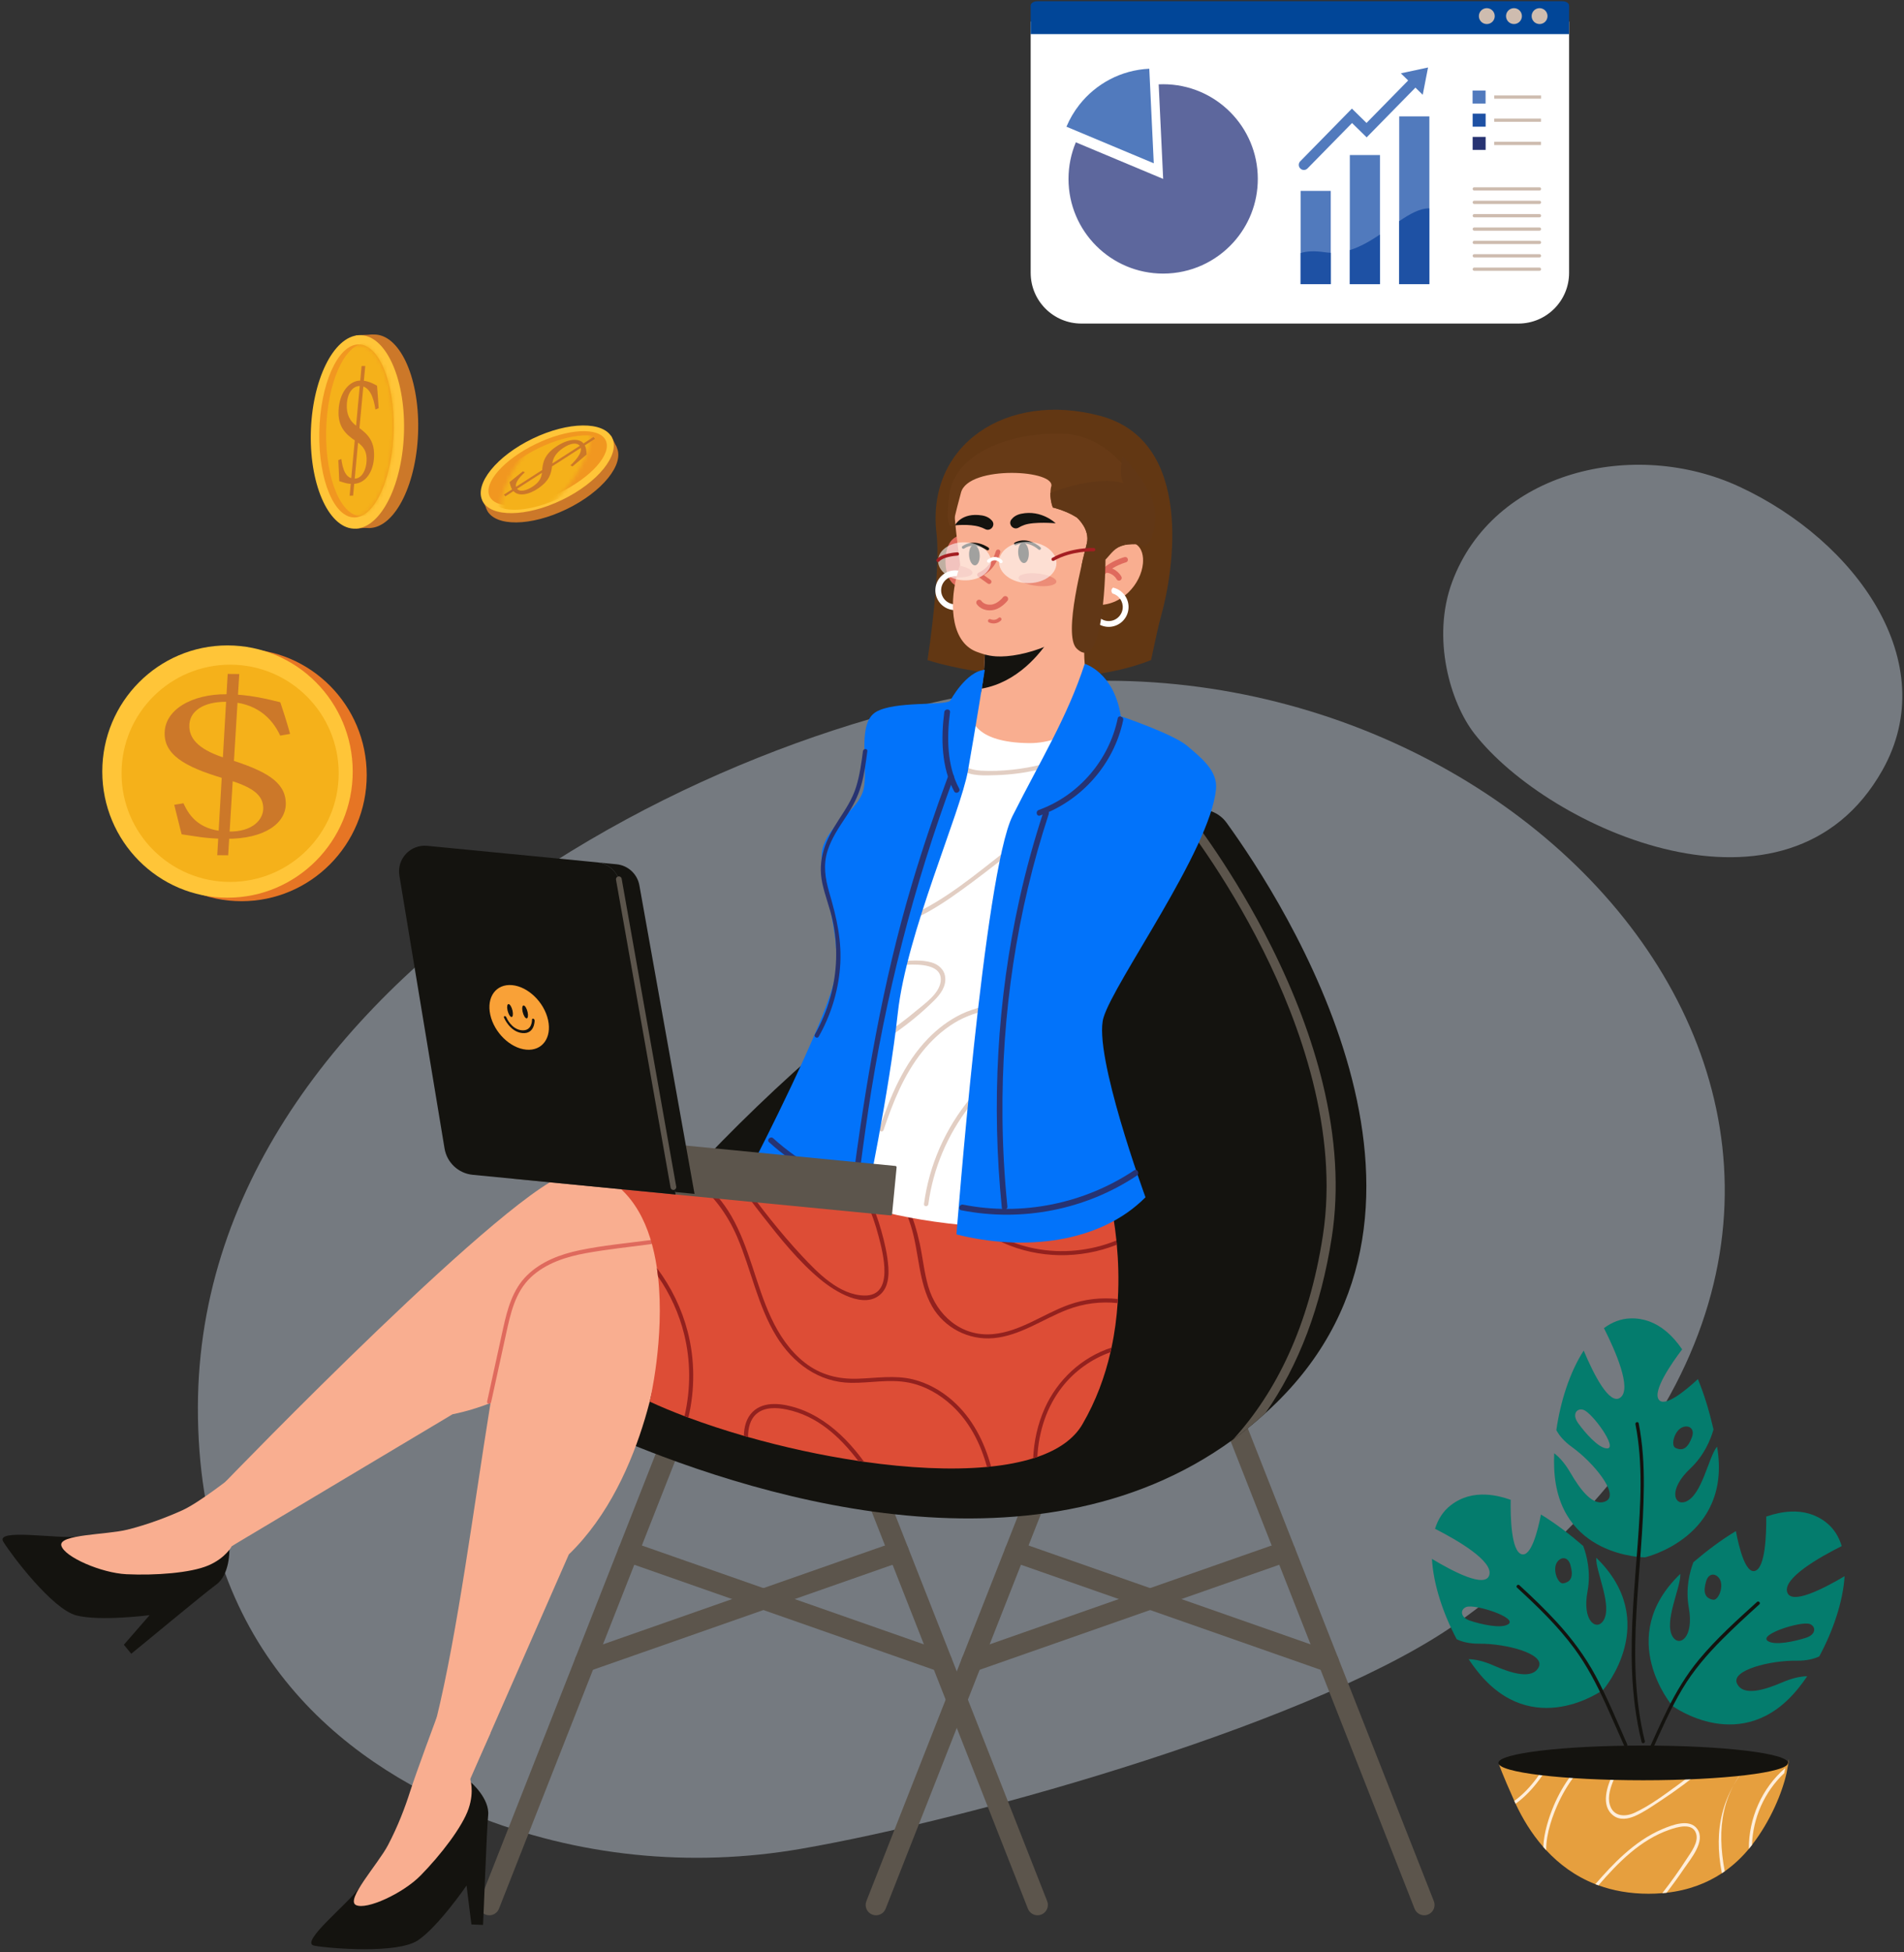 <svg width="484" height="496" viewBox="0 0 484 496" fill="none" xmlns="http://www.w3.org/2000/svg">
<rect x="0" y="0" width="484" height="496" fill="#333333" stroke="none"/>
<g opacity="0.4">
<path d="M203.628 469.781C175.602 474.639 146.725 471.767 120.347 461.119C86.281 447.372 50.229 418.454 50.305 357.634C50.449 242.396 201.973 172.863 281.529 172.975C407.964 173.153 511.314 309.734 371.527 411.633C336.774 436.966 248.103 462.076 203.628 469.781Z" fill="#D8E4F2"/>
</g>
<g opacity="0.4">
<path d="M442.202 123.69C415.373 111.223 379.557 119.708 369.123 147.922C363.85 162.18 368.688 178.544 374.758 186.372C393.647 210.724 454.601 238.131 478.507 195.716C493.972 168.281 471.777 137.434 442.202 123.69Z" fill="#D8E4F2"/>
</g>
<path d="M454.526 447.959C454.526 447.959 455.09 445.656 454.526 448.458C454.444 448.876 454.241 450.133 454.134 450.595C453.024 455.517 450.113 462.643 445.355 468.811C445.353 468.814 445.353 468.816 445.353 468.816C445.091 469.15 444.831 469.476 444.555 469.805C442.829 471.885 440.807 473.822 438.438 475.493C438.202 475.659 437.96 475.824 437.714 475.986C433.926 478.493 429.292 480.315 423.628 480.95H423.626C423.269 480.99 422.91 481.027 422.547 481.054H422.545C421.427 481.152 420.27 481.2 419.075 481.2C414.255 481.2 410.028 480.41 406.325 479.061C406.06 478.968 405.797 478.867 405.538 478.766C400.407 476.749 396.305 473.654 393.042 470.131C392.793 469.863 392.549 469.592 392.313 469.32C389.238 465.813 386.951 461.945 385.267 458.329C385.155 458.091 385.048 457.852 384.941 457.616C381.766 450.544 381.074 448.392 381.074 448.392L454.526 447.959Z" fill="#E69F3E"/>
<path d="M395.87 444.627C393.203 449.897 389.877 455.038 385.263 458.327C385.152 458.089 385.045 457.85 384.938 457.614C389.283 454.475 392.448 449.614 394.989 444.627H395.87Z" fill="#FFEEDA"/>
<path d="M406.773 444.628C402.313 448.127 398.705 452.662 396.288 457.807C394.786 461.003 392.981 465.849 393.046 470.129C392.796 469.861 392.552 469.59 392.316 469.318C392.449 465.662 393.729 461.787 394.935 458.905C397.254 453.361 400.907 448.451 405.514 444.627L406.773 444.628Z" fill="#FFEEDA"/>
<path d="M438.428 475.493C438.192 475.659 437.95 475.824 437.704 475.986C435.498 464.787 437.758 455.457 445.569 447.068C437.635 455.242 436.357 464.386 438.428 475.493Z" fill="#FFEEDA"/>
<path d="M428.094 474.797C426.674 476.898 425.186 478.949 423.633 480.952H423.631C423.274 480.992 422.915 481.029 422.552 481.056C424.756 478.243 426.833 475.335 428.773 472.332C429.888 470.605 431.871 468.086 431.14 465.865C430.217 463.066 426.364 464.242 424.397 464.927C417.01 467.49 411.379 473.22 406.329 479.063C406.065 478.969 405.802 478.869 405.543 478.768C407.822 476.132 410.181 473.56 412.782 471.233C415.708 468.61 418.953 466.303 422.587 464.773C425.023 463.75 429.474 461.985 431.451 464.754C433.657 467.843 429.721 472.394 428.094 474.797Z" fill="#FFEEDA"/>
<path d="M453.836 449.232C453.753 449.651 453.661 450.088 453.554 450.55C448.529 455.28 445.573 461.963 445.359 468.81C445.357 468.812 445.357 468.814 445.357 468.814C445.095 469.148 444.835 469.474 444.559 469.804C444.511 462.029 447.88 454.345 453.836 449.232Z" fill="#FFEEDA"/>
<path d="M438.576 444.628C437.067 446.04 435.522 447.413 433.942 448.747C430.116 451.973 426.096 454.968 421.911 457.711C419.883 459.038 417.807 460.499 415.575 461.467C413.842 462.217 411.771 462.572 410.154 461.363C406.733 458.812 408.575 453.655 410.096 450.564C411.177 448.364 412.609 446.365 414.31 444.627H415.442C413.253 446.712 411.486 449.229 410.294 452.036C409.454 454.013 408.601 456.414 409.213 458.564C410.088 461.639 413.099 461.756 415.585 460.592C419.372 458.824 422.929 456.162 426.301 453.719C430.178 450.91 433.884 447.869 437.402 444.627L438.576 444.628Z" fill="#FFEEDA"/>
<path d="M417.71 452.363C438.042 452.363 454.525 450.389 454.525 447.955C454.525 445.52 438.042 443.547 417.71 443.547C397.377 443.547 380.895 445.52 380.895 447.955C380.895 450.389 397.377 452.363 417.71 452.363Z" fill="#14130F"/>
<path d="M436.481 367.585C434.274 370.233 432.682 380.015 428.462 381.59C425.558 382.675 424.021 378.48 429.646 373.182C433.271 369.769 434.886 365.689 435.573 363.217C434.581 358.897 433.284 354.464 431.608 350.428C428.361 353.43 423.155 357.687 421.669 355.652C420.051 353.437 424.894 346.45 427.604 342.868C426.346 341.037 424.947 339.443 423.394 338.176C420.856 336.103 417.909 334.914 414.49 335.005C412.024 335.07 409.763 335.966 407.726 337.476C410.624 343.208 414.893 352.894 411.9 355.124C409.123 357.192 405.098 349.17 402.579 343.185C399.035 348.66 396.653 356.161 395.622 363.396C396.314 364.694 397.516 366.199 399.587 367.688C405.075 371.632 411.593 379.605 408.334 381.376C405.076 383.15 401.673 378.465 399.244 374.291C397.997 372.146 396.598 370.416 395.08 369.272C395.028 370.538 395.026 371.774 395.071 372.968C395.934 395.728 418.156 395.721 418.156 395.721C418.156 395.721 440.409 390.594 436.481 367.585ZM408.51 368.041C406.306 368.019 402.805 363.908 401.167 361.625C399.524 359.331 400.84 357.773 402.417 358.214C402.439 358.221 402.461 358.227 402.485 358.234C404.694 358.897 411.363 368.067 408.51 368.041ZM427.897 362.587C427.92 362.58 427.942 362.573 427.964 362.566C429.54 362.126 430.837 363.18 430.094 365.192C429.122 367.828 427.831 368.873 425.863 367.885C424.624 367.264 425.685 363.251 427.897 362.587Z" fill="#047C6D"/>
<path d="M415.735 361.895C417.683 371.85 417.055 382.124 416.313 392.173C415.516 402.976 414.438 413.798 414.867 424.644C415.107 430.707 415.84 436.745 417.294 442.642C417.426 443.177 418.253 442.951 418.12 442.414C412.837 421 417.73 399.211 417.865 377.571C417.898 372.241 417.586 366.904 416.56 361.667C416.454 361.125 415.629 361.354 415.735 361.895Z" fill="#14130F"/>
<path d="M405.769 395.821C405.548 399.261 410.03 408.1 407.55 411.86C405.845 414.448 402.128 411.967 403.548 404.372C404.463 399.477 403.36 395.231 402.457 392.828C399.109 389.925 395.448 387.109 391.713 384.839C390.861 389.179 389.167 395.686 386.766 394.92C384.153 394.085 383.944 385.587 384.021 381.095C381.925 380.359 379.857 379.894 377.854 379.788C374.582 379.61 371.502 380.388 368.793 382.478C366.84 383.984 365.542 386.041 364.787 388.462C370.508 391.383 379.67 396.689 378.568 400.253C377.545 403.562 369.564 399.458 364 396.109C364.365 402.619 366.866 410.083 370.3 416.535C371.624 417.174 373.483 417.681 376.033 417.662C382.792 417.61 392.757 420.205 391.168 423.557C389.583 426.911 384.073 425.136 379.649 423.196C377.378 422.2 375.229 421.627 373.328 421.599C374.032 422.654 374.76 423.653 375.5 424.59C389.618 442.462 407.562 429.351 407.562 429.351C407.562 429.351 422.509 412.087 405.769 395.821ZM383.447 412.685C381.656 413.966 376.402 412.71 373.735 411.833C371.054 410.951 371.198 408.916 372.732 408.342C372.753 408.334 372.774 408.326 372.798 408.318C374.974 407.55 385.768 411.023 383.447 412.685ZM395.889 396.847C395.902 396.829 395.917 396.811 395.931 396.792C396.944 395.508 398.612 395.592 399.199 397.657C399.97 400.358 399.542 401.964 397.37 402.326C396.003 402.555 394.494 398.688 395.889 396.847Z" fill="#047C6D"/>
<path d="M385.635 403.421C390.835 408.208 395.989 413.172 400.198 418.878C403.443 423.279 405.945 428.117 408.208 433.081C409.806 436.586 411.328 440.126 412.89 443.646C413.113 444.149 413.853 443.715 413.629 443.214C411.056 437.413 408.658 431.498 405.643 425.906C402.963 420.935 399.62 416.419 395.808 412.258C392.78 408.953 389.536 405.85 386.239 402.816C385.834 402.444 385.228 403.048 385.635 403.421Z" fill="#14130F"/>
<path d="M425.108 433.447C425.108 433.447 442.959 446.683 457.203 428.91C457.95 427.979 458.685 426.984 459.397 425.936C457.495 425.951 455.341 426.509 453.063 427.489C448.625 429.397 443.104 431.135 441.541 427.77C439.977 424.407 449.961 421.881 456.718 421.98C459.268 422.017 461.13 421.523 462.459 420.893C465.938 414.465 468.491 407.02 468.901 400.511C463.315 403.821 455.303 407.87 454.305 404.553C453.227 400.982 462.425 395.741 468.166 392.859C467.429 390.432 466.146 388.368 464.202 386.847C461.509 384.739 458.432 383.939 455.159 384.095C453.156 384.187 451.085 384.636 448.983 385.359C449.028 389.849 448.761 398.346 446.141 399.163C443.736 399.913 442.086 393.393 441.266 389.049C437.516 391.293 433.834 394.083 430.466 396.961C429.546 399.359 428.414 403.596 429.295 408.498C430.662 416.103 426.928 418.558 425.241 415.957C422.788 412.181 427.332 403.373 427.135 399.931C410.285 416.081 425.108 433.447 425.108 433.447ZM460.021 412.658C460.045 412.667 460.066 412.675 460.088 412.682C461.617 413.268 461.747 415.302 459.061 416.167C456.386 417.026 451.124 418.245 449.342 416.951C447.033 415.273 457.849 411.875 460.021 412.658ZM435.491 406.495C433.323 406.118 432.906 404.51 433.695 401.814C434.297 399.753 435.967 399.68 436.969 400.972C436.983 400.991 436.998 401.009 437.012 401.027C438.393 402.877 436.857 406.733 435.491 406.495Z" fill="#047C6D"/>
<path d="M446.626 407.062C441.51 411.7 436.312 416.367 431.893 421.694C428.641 425.615 426.05 429.952 423.797 434.51C422.106 437.935 420.545 441.421 418.972 444.9C418.746 445.399 419.484 445.834 419.712 445.333C422.187 439.861 424.579 434.293 427.666 429.13C430.438 424.5 433.93 420.428 437.729 416.614C440.799 413.532 444.009 410.59 447.231 407.669C447.641 407.297 447.034 406.693 446.626 407.062Z" fill="#14130F"/>
<path d="M385.987 82.216H274.881C267.767 82.216 262 76.449 262 69.334V5.49H398.866V69.334C398.867 76.449 393.1 82.216 385.987 82.216Z" fill="white"/>
<path d="M319.736 45.462C319.736 51.664 317.391 57.313 313.54 61.578C309.136 66.455 302.765 69.519 295.677 69.519C282.388 69.519 271.617 58.751 271.617 45.462C271.617 42.167 272.282 39.025 273.481 36.163L295.677 45.462L294.539 21.433C294.912 21.411 295.295 21.404 295.677 21.404C308.964 21.404 319.736 32.175 319.736 45.462Z" fill="#5D679D"/>
<path d="M292.149 17.465C284.959 17.797 278.6 21.285 274.414 26.575C273.067 28.277 271.946 30.164 271.094 32.196L293.289 41.493L292.149 17.465Z" fill="#517ABD"/>
<path d="M377.651 28.887H374.348V32.191H377.651V28.887Z" fill="#1E51A4"/>
<path d="M391.697 30.956H379.859C379.839 30.956 379.824 30.94 379.824 30.92V30.166C379.824 30.146 379.839 30.129 379.859 30.129H391.697C391.716 30.129 391.733 30.145 391.733 30.166V30.92C391.733 30.941 391.716 30.956 391.697 30.956Z" fill="#CEBCAF"/>
<path d="M377.636 23.006H374.332V26.311H377.636V23.006Z" fill="#517ABD"/>
<path d="M391.709 25.075H379.871C379.851 25.075 379.836 25.059 379.836 25.038V24.284C379.836 24.265 379.851 24.248 379.871 24.248H391.709C391.727 24.248 391.745 24.265 391.745 24.284V25.038C391.745 25.059 391.728 25.075 391.709 25.075Z" fill="#CEBCAF"/>
<path d="M377.651 34.785H374.348V38.089H377.651V34.785Z" fill="#273372"/>
<path d="M391.689 36.856H379.852C379.831 36.856 379.816 36.84 379.816 36.819V36.064C379.816 36.044 379.831 36.027 379.852 36.027H391.689C391.708 36.027 391.725 36.044 391.725 36.064V36.819C391.725 36.84 391.709 36.856 391.689 36.856Z" fill="#CEBCAF"/>
<path d="M391.34 48.413H374.762C374.533 48.413 374.348 48.228 374.348 47.999C374.348 47.771 374.533 47.586 374.762 47.586H391.34C391.569 47.586 391.755 47.771 391.755 47.999C391.754 48.228 391.568 48.413 391.34 48.413Z" fill="#CEBCAF"/>
<path d="M391.34 51.83H374.762C374.533 51.83 374.348 51.646 374.348 51.416C374.348 51.189 374.533 51.002 374.762 51.002H391.34C391.569 51.002 391.755 51.189 391.755 51.416C391.754 51.646 391.568 51.83 391.34 51.83Z" fill="#CEBCAF"/>
<path d="M391.34 55.225H374.762C374.533 55.225 374.348 55.039 374.348 54.811C374.348 54.581 374.533 54.397 374.762 54.397H391.34C391.569 54.397 391.755 54.581 391.755 54.811C391.754 55.039 391.568 55.225 391.34 55.225Z" fill="#CEBCAF"/>
<path d="M391.34 58.618H374.762C374.533 58.618 374.348 58.433 374.348 58.204C374.348 57.976 374.533 57.791 374.762 57.791H391.34C391.569 57.791 391.755 57.976 391.755 58.204C391.754 58.433 391.568 58.618 391.34 58.618Z" fill="#CEBCAF"/>
<path d="M391.34 62.014H374.762C374.533 62.014 374.348 61.83 374.348 61.6C374.348 61.372 374.533 61.185 374.762 61.185H391.34C391.569 61.185 391.755 61.372 391.755 61.6C391.754 61.83 391.568 62.014 391.34 62.014Z" fill="#CEBCAF"/>
<path d="M391.34 65.414H374.762C374.533 65.414 374.348 65.228 374.348 65C374.348 64.771 374.533 64.586 374.762 64.586H391.34C391.569 64.586 391.755 64.771 391.755 65C391.754 65.228 391.568 65.414 391.34 65.414Z" fill="#CEBCAF"/>
<path d="M391.34 68.815H374.762C374.533 68.815 374.348 68.631 374.348 68.402C374.348 68.173 374.533 67.988 374.762 67.988H391.34C391.569 67.988 391.755 68.173 391.755 68.402C391.754 68.632 391.568 68.815 391.34 68.815Z" fill="#CEBCAF"/>
<path d="M350.788 39.398H343.129V72.218H350.788V39.398Z" fill="#517ABD"/>
<path d="M343.129 63.547C345.842 62.709 348.386 61.205 350.788 59.59V72.203H343.129V63.547Z" fill="#1E51A4"/>
<path d="M338.278 48.506H330.617V72.207H338.278V48.506Z" fill="#517ABD"/>
<path d="M336.86 64.103C337.337 64.172 337.809 64.216 338.278 64.232V72.203H330.617V64.307C331.973 63.861 333.957 63.679 336.86 64.103Z" fill="#1E51A4"/>
<path d="M363.347 29.572H355.688V72.198H363.347V29.572Z" fill="#517ABD"/>
<path d="M363.324 52.938V72.201H355.664V56.209C358.387 54.359 360.924 52.926 363.324 52.938Z" fill="#1E51A4"/>
<path d="M363.011 17.148L356.099 18.631L357.955 20.451L347.371 31.241L343.657 27.598L330.523 40.987C330.022 41.498 330.029 42.319 330.541 42.819C331.052 43.32 331.872 43.313 332.373 42.801L343.692 31.262L347.406 34.905L359.803 22.266L361.659 24.086L363.011 17.148Z" fill="#517ABD"/>
<path d="M398.867 8.663H262V1.434C262 0.817 262.746 0.316 263.666 0.316H397.2C398.121 0.316 398.867 0.817 398.867 1.434V8.663Z" fill="#014698"/>
<path d="M377.949 6.114C379.064 6.114 379.967 5.21 379.967 4.095C379.967 2.98 379.064 2.076 377.949 2.076C376.834 2.076 375.93 2.98 375.93 4.095C375.93 5.21 376.834 6.114 377.949 6.114Z" fill="#CEBCAF"/>
<path d="M391.362 6.112C392.476 6.112 393.38 5.209 393.38 4.094C393.38 2.98 392.476 2.076 391.362 2.076C390.247 2.076 389.344 2.98 389.344 4.094C389.344 5.209 390.247 6.112 391.362 6.112Z" fill="#CEBCAF"/>
<path d="M384.854 6.112C385.968 6.112 386.872 5.209 386.872 4.094C386.872 2.98 385.968 2.076 384.854 2.076C383.739 2.076 382.836 2.98 382.836 4.094C382.836 5.209 383.739 6.112 384.854 6.112Z" fill="#CEBCAF"/>
<path d="M94.874 85.006C101.418 84.716 106.535 95.489 106.303 109.068C106.07 122.645 100.576 133.886 94.031 134.176C87.487 134.466 82.37 123.693 82.601 110.114C82.834 96.537 88.329 85.295 94.874 85.006Z" fill="#CC7829"/>
<path d="M95.289 133.886L90.438 134.335L90.44 85.203L94.87 85.008L104.437 113.071L95.289 133.886Z" fill="#CC7829"/>
<path d="M91.279 85.166C97.824 84.875 102.942 95.648 102.709 109.227C102.477 122.805 96.983 134.047 90.438 134.335C83.893 134.625 78.775 123.852 79.008 110.273C79.24 96.696 84.734 85.454 91.279 85.166Z" fill="#FFC538"/>
<path d="M90.997 87.518C96.22 87.286 100.286 96.94 100.078 109.08C99.87 121.218 95.468 131.247 90.245 131.478C85.023 131.709 80.957 122.054 81.164 109.914C81.372 97.776 85.774 87.748 90.997 87.518Z" fill="#F19720"/>
<mask id="mask0_2902_1433" style="mask-type:luminance" maskUnits="userSpaceOnUse" x="81" y="87" width="20" height="45">
<path d="M91.001 87.518C96.224 87.286 100.29 96.94 100.082 109.08C99.874 121.218 95.471 131.247 90.249 131.478C85.027 131.709 80.961 122.054 81.168 109.914C81.376 97.776 85.778 87.748 91.001 87.518Z" fill="white"/>
</mask>
<g mask="url(#mask0_2902_1433)">
<path d="M92.738 87.205C97.962 86.975 102.028 96.629 101.82 108.768C101.612 120.907 97.209 130.934 91.986 131.167C86.764 131.397 82.698 121.743 82.906 109.604C83.113 97.464 87.516 87.438 92.738 87.205Z" fill="#F5B11A"/>
</g>
<path d="M86.766 116.627C87.114 119.23 87.86 121.621 90.096 121.627C92.044 121.637 93.087 119.3 93.188 117.145C93.296 114.822 92.551 113.509 90.662 112.215C87.809 110.397 85.849 108.397 86.068 104.253C86.28 99.692 88.807 96.753 91.563 96.707C93.359 96.638 94.88 97.483 95.843 98.005C95.929 98.956 96.139 101.687 96.254 103.715L95.432 104.059C94.982 100.876 93.866 98.036 91.422 98.076C89.652 98.145 88.301 99.824 88.164 102.767C88.054 105.13 88.774 106.982 90.84 108.399C93.837 110.463 95.255 112.387 95.079 116.16C94.909 119.807 92.999 122.904 89.749 122.956C88.032 122.984 87.172 122.5 86.246 122.266C86.162 120.735 86.108 119.08 86 116.927L86.766 116.627ZM89.764 125.94L88.881 125.953L91.915 93.015L92.851 93L89.764 125.94Z" fill="#CC7829"/>
<path d="M362.038 486.674C362.36 486.674 362.686 486.616 363.001 486.491C364.352 485.959 365.017 484.431 364.484 483.081L311.886 349.443C311.356 348.093 309.828 347.426 308.477 347.959C307.126 348.492 306.46 350.019 306.992 351.369L359.591 485.007C359.999 486.044 360.99 486.674 362.038 486.674Z" fill="#5C554C"/>
<path d="M222.68 486.678C223.729 486.678 224.721 486.047 225.129 485.011L277.727 351.373C278.258 350.023 277.594 348.495 276.243 347.963C274.892 347.434 273.364 348.097 272.832 349.447L220.234 483.085C219.702 484.435 220.367 485.963 221.718 486.495C222.033 486.62 222.36 486.678 222.68 486.678Z" fill="#5C554C"/>
<path d="M247.009 424.847C247.298 424.847 247.591 424.801 247.879 424.698L327.576 396.766C328.948 396.286 329.669 394.785 329.189 393.414C328.708 392.044 327.208 391.323 325.836 391.803L246.139 419.735C244.769 420.215 244.048 421.716 244.527 423.086C244.907 424.169 245.923 424.847 247.009 424.847Z" fill="#5C554C"/>
<path d="M337.702 424.847C338.788 424.847 339.806 424.169 340.185 423.086C340.665 421.716 339.944 420.215 338.572 419.735L258.875 391.803C257.503 391.323 256.003 392.044 255.523 393.414C255.044 394.785 255.765 396.286 257.135 396.766L336.832 424.698C337.12 424.799 337.413 424.847 337.702 424.847Z" fill="#5C554C"/>
<path d="M263.746 486.674C264.068 486.674 264.392 486.616 264.708 486.491C266.059 485.959 266.725 484.431 266.192 483.081L213.594 349.443C213.062 348.093 211.536 347.426 210.183 347.959C208.833 348.491 208.166 350.019 208.699 351.369L261.297 485.007C261.707 486.044 262.697 486.674 263.746 486.674Z" fill="#5C554C"/>
<path d="M124.386 486.678C125.435 486.678 126.427 486.047 126.835 485.011L179.433 351.373C179.965 350.023 179.299 348.495 177.949 347.963C176.597 347.434 175.07 348.097 174.538 349.447L121.941 483.085C121.41 484.435 122.073 485.963 123.424 486.495C123.738 486.62 124.065 486.678 124.386 486.678Z" fill="#5C554C"/>
<path d="M148.717 424.847C149.006 424.847 149.299 424.801 149.586 424.698L229.284 396.766C230.656 396.286 231.377 394.785 230.895 393.414C230.416 392.044 228.916 391.323 227.544 391.803L147.847 419.735C146.476 420.215 145.754 421.716 146.235 423.086C146.615 424.169 147.629 424.847 148.717 424.847Z" fill="#5C554C"/>
<path d="M239.402 424.847C240.487 424.847 241.503 424.169 241.883 423.086C242.364 421.716 241.642 420.215 240.271 419.735L160.574 391.803C159.202 391.323 157.702 392.044 157.223 393.414C156.743 394.785 157.464 396.286 158.834 396.766L238.532 424.698C238.821 424.799 239.114 424.847 239.402 424.847Z" fill="#5C554C"/>
<path d="M145.6 334.138C137.992 344.35 141.874 359.007 153.551 364.087C189.254 379.62 262.116 403.222 313.435 365.794C316.237 363.752 318.975 361.529 321.638 359.106C322.555 358.279 323.463 357.424 324.36 356.545C375.939 306.134 326.643 229.553 311.787 209.046C309.548 205.957 305.453 204.834 301.966 206.384C301.947 206.393 301.927 206.402 301.908 206.411C301.211 206.716 300.514 207.025 299.821 207.336C220.84 242.951 168.609 303.244 145.6 334.138Z" fill="#14130F"/>
<path d="M321.173 241.632C330.326 259.97 340.375 287.405 336.279 313.961C332.711 337.095 324.365 353.814 313.435 365.794C316.237 363.752 318.975 361.53 321.638 359.106C330.169 346.945 335.832 331.975 338.553 314.311C340.408 302.296 339.618 289.134 336.216 275.183C333.502 264.055 329.126 252.409 323.209 240.563C313.608 221.335 302.962 207.74 301.907 206.41C301.21 206.716 300.513 207.024 299.82 207.335C299.859 207.481 299.932 207.623 300.035 207.748C300.141 207.883 311.218 221.692 321.173 241.632Z" fill="#5C554C"/>
<path d="M284.331 245.455C284.331 245.455 307.894 318.734 287.52 345.034C269.047 368.881 233.083 370.505 174.826 342.939C166.424 338.962 162.549 336.002 167.334 328.561C205.638 283.692 244.369 247.046 284.331 245.455Z" fill="#14130F"/>
<path d="M164.023 326.363C164.023 326.363 142.695 353.814 115.032 359.367L58.929 392.86L57.309 376.523C57.309 376.523 131.372 299.782 145.128 298.093C158.883 296.398 180.954 306.798 180.954 306.798L164.023 326.363Z" fill="#F9AE90"/>
<path d="M19.74 390.435C24.846 389.759 58.322 393.772 58.322 393.772C58.322 393.772 58.461 400.092 54.989 402.629C51.684 405.042 35.152 418.819 33.36 420.215L31.488 417.928L38.026 410.416C38.026 410.416 25.438 412.04 19.387 410.471C13.333 408.901 3.024 395.287 0.851 391.773C-1.324 388.259 14.634 391.11 19.74 390.435Z" fill="#14130F"/>
<path d="M67.325 386.489L58.934 392.862C58.934 392.862 57.373 395.911 52.918 397.796C48.463 399.687 39.492 400.36 32.14 400.01C25.795 399.706 16.376 395.638 15.594 392.747C14.813 389.857 27.114 390.007 32.384 388.685C37.656 387.362 42.422 385.527 46.267 383.802C50.702 381.815 59.336 374.957 59.336 374.957L67.325 386.489Z" fill="#F9AE90"/>
<path d="M168.054 340.753C168.054 340.753 164.902 375.372 144.604 394.969L117.981 455.596L106.566 451.038C118.809 420.263 125.056 327.635 133.675 323.219C146.011 316.908 171.754 315.145 171.754 315.145L168.054 340.753Z" fill="#F9AE90"/>
<path d="M165.437 316.142C159.976 316.867 154.462 317.434 149.038 318.412C143.969 319.325 138.79 320.95 134.955 324.55C130.963 328.304 129.799 333.668 128.673 338.813C127.398 344.634 126.126 350.452 124.851 356.269C124.709 356.92 123.683 356.781 123.826 356.127C125.189 349.892 126.539 343.655 127.921 337.42C128.993 332.583 130.31 327.683 133.945 324.096C137.57 320.522 142.469 318.702 147.369 317.68C153.264 316.448 159.337 315.905 165.304 315.112C165.967 315.029 166.098 316.055 165.437 316.142Z" fill="#DF6A5D"/>
<path d="M91.51 479.437C94.407 475.178 119.712 452.895 119.712 452.895C119.712 452.895 124.514 457.004 124.091 461.285C123.689 465.358 122.944 486.867 122.787 489.124L119.837 489.003L118.596 479.118C118.596 479.118 111.415 489.584 106.214 493.052C101.011 496.518 83.99 495.132 79.923 494.409C75.852 493.692 88.613 483.696 91.51 479.437Z" fill="#14130F"/>
<path d="M124.664 440.385L119.443 451.827C119.443 451.827 120.674 455.021 119.11 459.6C117.55 464.179 112.074 471.317 106.913 476.567C102.462 481.1 93.148 485.409 90.473 484.066C87.799 482.719 96.108 473.649 98.636 468.837C101.162 464.027 102.97 459.251 104.247 455.231C105.717 450.604 111.038 436.311 111.038 436.311L124.664 440.385Z" fill="#F9AE90"/>
<path d="M151.504 298.046C161.241 302.153 165.463 311.872 166.989 322.214C167.097 322.93 167.187 323.648 167.269 324.372C169.021 339.959 165.157 356.154 165.157 356.154C167.907 357.421 170.871 358.662 174.007 359.848C174.336 359.968 174.662 360.098 174.993 360.22C179.418 361.868 184.164 363.427 189.1 364.853C189.452 364.954 189.805 365.058 190.159 365.152C199.161 367.707 208.761 369.814 218.171 371.22C218.667 371.301 219.163 371.372 219.654 371.438L219.657 371.441C230.842 373.03 241.697 373.608 250.901 372.752C251.246 372.722 251.596 372.688 251.942 372.649C255.852 372.235 259.452 371.547 262.634 370.556C262.985 370.447 263.335 370.331 263.691 370.214C268.938 368.408 272.927 365.711 275.133 361.941C278.623 355.964 280.884 349.719 282.289 343.606C282.382 343.209 282.472 342.815 282.551 342.424C283.378 338.559 283.859 334.752 284.104 331.117C284.128 330.77 284.148 330.421 284.165 330.076C284.447 325.043 284.271 320.357 283.894 316.289C283.863 315.921 283.829 315.565 283.795 315.209C282.951 306.922 281.343 301.488 281.343 301.488C268.924 302.783 256.096 302.148 242.498 297.779C242.152 297.671 241.81 297.557 241.461 297.441C236.507 295.786 231.441 293.632 226.269 290.895C226.269 290.895 225.167 292.411 222.352 294.231C222.064 294.417 221.757 294.608 221.433 294.799C220.21 295.514 218.723 296.261 216.939 296.963C216.618 297.09 216.292 297.213 215.951 297.334C211.447 298.962 205.214 300.262 196.778 300.312C194.166 300.326 191.412 300.294 188.603 300.227H188.598C188.163 300.215 187.73 300.203 187.297 300.189C184.247 300.104 181.155 299.982 178.125 299.844H178.121C177.491 299.813 176.867 299.78 176.244 299.748C176.244 299.748 176.244 299.748 176.241 299.748C163 299.078 151.504 298.046 151.504 298.046Z" fill="#DD4D36"/>
<path d="M262.633 370.554C262.984 370.445 263.334 370.329 263.69 370.212C264.045 363.821 265.996 357.583 269.979 352.459C273.11 348.436 277.469 345.297 282.288 343.605C282.381 343.209 282.471 342.814 282.55 342.424C274.987 344.879 268.807 350.607 265.561 357.878C263.765 361.894 262.834 366.2 262.633 370.554Z" fill="#93211E"/>
<path d="M176.238 299.748C181.123 303.426 184.879 308.459 187.401 314.338C190.963 322.644 192.583 331.765 197.354 339.546C201.549 346.374 208.121 351.273 216.334 351.379C221.184 351.442 226.061 350.378 230.886 351.299C235.05 352.091 238.849 354.26 241.944 357.117C246.517 361.331 249.268 366.865 250.898 372.75C251.243 372.72 251.594 372.686 251.939 372.647C250.198 366.316 247.199 360.385 242.185 355.939C239.296 353.378 235.841 351.427 232.083 350.503C227.457 349.367 222.742 350.182 218.056 350.33C213.088 350.497 208.547 349.356 204.588 346.26C200.764 343.273 198.033 339.178 196.005 334.812C192.102 326.42 190.562 317.073 185.916 309.003C183.883 305.475 181.23 302.376 178.121 299.845H178.117C177.485 299.812 176.861 299.781 176.238 299.748Z" fill="#93211E"/>
<path d="M166.988 322.209C167.096 322.925 167.186 323.643 167.268 324.367C170.343 328.808 172.625 333.793 173.922 339.069C175.607 345.908 175.58 353.043 174.007 359.843C174.336 359.963 174.663 360.093 174.993 360.215C176.66 353.082 176.66 345.564 174.822 338.418C173.307 332.541 170.614 327.028 166.988 322.209Z" fill="#93211E"/>
<path d="M189.098 364.853C189.449 364.955 189.802 365.059 190.157 365.153C190.148 362.95 190.645 360.687 192.303 359.259C194.357 357.483 197.418 357.632 199.91 358.142C207.716 359.726 213.473 365.044 218.166 371.221C218.662 371.302 219.158 371.373 219.65 371.439C218.217 369.482 216.68 367.603 214.97 365.856C211.535 362.338 207.392 359.357 202.682 357.815C199.145 356.658 194.277 355.845 191.322 358.758C189.722 360.336 189.136 362.567 189.098 364.853Z" fill="#93211E"/>
<path d="M187.293 300.191C189.445 303.188 191.644 306.149 193.922 309.05C198.354 314.701 203.032 320.552 208.595 325.149C212.136 328.068 219.794 332.975 224.048 328.666C225.75 326.938 225.974 324.31 225.82 322.007C225.609 318.842 224.855 315.645 223.993 312.598C222.421 307.063 220.029 301.804 216.935 296.965C216.615 297.091 216.289 297.215 215.948 297.336C219.26 302.475 221.767 308.107 223.313 314.034C224.46 318.404 227.399 329.367 219.698 329.193C213.319 329.051 207.873 323.44 203.832 319.107C198.304 313.183 193.336 306.791 188.598 300.228H188.593C188.16 300.218 187.726 300.206 187.293 300.191Z" fill="#93211E"/>
<path d="M221.426 294.8C226.325 299.29 229.618 305.288 231.599 311.652C233.658 318.258 233.433 325.777 236.901 331.895C240.011 337.387 246.205 340.575 252.474 340.032C259.307 339.441 265.076 335.176 271.322 332.783C275.443 331.195 279.816 330.656 284.097 331.119C284.121 330.772 284.141 330.423 284.159 330.078C279.98 329.629 275.707 330.101 271.679 331.543C265.217 333.857 259.347 338.401 252.342 339.005C244.361 339.696 238.091 334.232 235.949 326.842C234.924 323.296 234.577 319.6 233.801 316C233.104 312.761 232.13 309.578 230.813 306.538C228.811 301.915 226.009 297.651 222.345 294.234C222.057 294.419 221.751 294.61 221.426 294.8Z" fill="#93211E"/>
<path d="M241.455 297.443C241.407 300.635 242.349 303.853 244.059 306.607C249.215 314.895 259.848 318.768 269.225 318.939C274.246 319.033 279.255 318.123 283.889 316.289C283.858 315.921 283.824 315.565 283.79 315.209C277.279 317.853 270.014 318.611 263.062 317.255C257.199 316.109 251.308 313.42 247.2 308.999C244.337 305.92 242.541 301.869 242.495 297.78C242.146 297.673 241.805 297.56 241.455 297.443Z" fill="#93211E"/>
<path d="M235.777 167.727C243.2 170.203 271.293 176.188 292.607 167.727C293.641 162.761 294.584 158.505 295.075 156.789C298.386 145.239 303.671 112.168 279.786 105.703C255.901 99.239 235.339 113.08 238.073 135.643C238.81 141.718 237.593 155.726 235.777 167.727Z" fill="#623713"/>
<path d="M306.744 207.889C306.391 209.678 303.823 213.207 300.847 218.035C300.436 218.702 300.008 219.393 299.572 220.104C299.374 220.421 299.176 220.741 298.975 221.066C291.172 233.701 279.834 252.287 275.252 266.157C274.345 268.908 273.701 271.476 273.405 273.774C271.202 290.849 271.778 312.273 271.778 312.273C216.111 313.154 202.559 298 202.559 298C202.559 298 210.857 287.034 211.931 280.324C212.773 275.066 213.318 275.952 214.91 269.79V269.787C215.032 269.31 215.153 268.838 215.268 268.366C215.805 266.204 216.285 264.065 216.68 262.016C217.57 257.413 218.034 253.236 217.782 250.181C217.713 249.33 217.588 248.476 217.42 247.616C217.348 247.25 217.272 246.885 217.186 246.517C216.309 242.768 214.719 238.963 213.349 235.131C213.194 234.697 213.042 234.259 212.895 233.826C212.504 232.682 212.145 231.541 211.837 230.394C211.743 230.029 211.648 229.671 211.569 229.308C211.131 227.467 210.855 225.624 210.844 223.78C210.835 223.102 210.872 222.445 210.939 221.811C210.973 221.45 211.025 221.096 211.082 220.755C211.505 218.302 212.428 216.197 213.577 214.36C213.636 214.266 213.696 214.174 213.756 214.083C213.902 213.854 214.051 213.627 214.208 213.407C214.301 213.273 214.393 213.142 214.488 213.015C216.784 209.868 219.589 207.574 221.141 205.664C222.449 204.055 222.59 201.562 222.522 198.706C222.453 195.942 222.188 192.833 222.601 189.861C222.653 189.48 222.718 189.103 222.796 188.725C222.888 188.271 222.998 187.821 223.134 187.374C223.618 185.765 224.258 184.567 225.036 183.672C225.306 183.358 225.595 183.082 225.894 182.84C228.297 180.908 231.693 181.015 235.68 180.909C236.933 180.875 238.263 180.651 239.583 180.321C240.046 180.208 240.504 180.079 240.961 179.941C245.364 178.596 249.288 176.336 249.288 176.336L276.698 174.172C276.698 174.172 277.68 177.105 283.185 180.881C283.489 181.094 283.81 181.307 284.145 181.52C286.549 183.062 289.704 184.724 293.845 186.364C294.965 186.808 295.997 187.267 296.949 187.737C297.369 187.947 297.771 188.156 298.158 188.367C302.696 190.849 305.146 193.64 306.366 196.512C306.53 196.895 306.673 197.276 306.792 197.664C307.032 198.425 307.196 199.189 307.295 199.953C307.348 200.336 307.383 200.713 307.401 201.094C307.532 203.424 307.167 205.727 306.744 207.889Z" fill="white"/>
<path d="M234.761 206.003C233.869 210.875 229.661 214.074 225.045 215.164C221.175 216.072 217.318 215.495 213.59 214.351C213.649 214.257 213.709 214.164 213.769 214.074C213.915 213.844 214.064 213.618 214.221 213.397C217.327 214.328 220.528 214.824 223.752 214.285C228.649 213.461 233.273 210.204 233.788 204.948C234.296 199.802 230.985 194.891 226.868 192.123C225.521 191.218 224.093 190.479 222.611 189.853C222.663 189.472 222.728 189.095 222.806 188.717C225.125 189.664 227.31 190.874 229.241 192.512C233.024 195.73 235.69 200.961 234.761 206.003Z" fill="#E2CEC3"/>
<path d="M306.798 197.66C304.582 197.476 302.358 197.397 300.122 197.433C289.923 197.606 280.525 200.883 271.837 206.098C263.124 211.326 255.428 218.011 247.293 224.055C240.094 229.399 232.051 235.182 222.879 236.215C219.693 236.573 216.37 236.218 213.357 235.124C213.202 234.69 213.05 234.252 212.902 233.819C218.639 236.105 225.859 235.109 231.492 232.608C240.477 228.617 248.194 222.008 255.898 216.03C263.162 210.391 270.62 204.821 279.049 201.035C287.601 197.193 296.742 195.825 306.073 196.486C306.173 196.495 306.271 196.502 306.371 196.51C306.536 196.891 306.678 197.271 306.798 197.66Z" fill="#E2CEC3"/>
<path d="M237.487 254.203C231.013 260.621 223.2 265.838 214.914 269.772C215.036 269.295 215.157 268.823 215.272 268.351C218.507 266.758 221.65 264.968 224.671 262.981C227.465 261.146 230.149 259.141 232.713 256.99C235.011 255.058 238.708 252.576 239.118 249.408C239.998 242.541 224.802 245.729 221.255 246.549C219.964 246.849 218.684 247.2 217.425 247.603C217.354 247.236 217.278 246.871 217.192 246.503C218.347 246.141 219.515 245.819 220.695 245.539C223.407 244.891 226.172 244.47 228.953 244.267C231.47 244.086 234.272 243.843 236.735 244.541C238.589 245.066 240.071 246.365 240.277 248.358C240.511 250.689 239.052 252.652 237.487 254.203Z" fill="#E2CEC3"/>
<path d="M271.259 266.83C266.792 264.444 261.794 266.453 257.868 269.014C253.659 271.762 249.891 275.194 246.678 279.055C240.305 286.716 236.188 296.063 234.877 305.942C234.783 306.655 235.899 306.691 235.991 305.983C237.194 296.928 240.854 288.323 246.449 281.108C249.235 277.515 252.513 274.289 256.158 271.569C260.104 268.624 265.719 265.135 270.659 267.773C271.292 268.11 271.894 267.169 271.259 266.83Z" fill="#E2CEC3"/>
<path d="M224.608 287.141C226.975 280.119 229.768 273.081 234.445 267.243C236.721 264.401 239.439 261.866 242.547 259.955C245.622 258.065 248.972 257.076 252.464 256.277C258.065 254.998 264.914 253.227 266.953 247.078C268.061 243.734 267.383 240.166 267.625 236.727C267.851 233.491 269.028 230.264 271.137 227.777C273.403 225.105 276.678 223.538 280.206 224.028C283.55 224.494 286.623 226.642 287.494 230C287.674 230.694 288.763 230.442 288.58 229.744C287.285 224.754 281.795 222.095 276.912 222.99C271.016 224.07 267.337 230.062 266.613 235.624C266.061 239.868 267.421 244.614 265.092 248.49C263.077 251.841 259.157 253.446 255.549 254.397C251.765 255.397 247.894 255.985 244.34 257.703C241.2 259.221 238.377 261.371 235.949 263.863C229.768 270.21 226.331 278.539 223.544 286.804C223.313 287.488 224.378 287.822 224.608 287.141Z" fill="#E2CEC3"/>
<path d="M294.072 212.897C294.544 216.212 296.72 218.695 299.58 220.092C299.382 220.409 299.184 220.729 298.983 221.054C295.372 219.299 293.041 215.914 292.856 211.87C292.493 203.82 300.087 198.508 307.302 199.946C307.354 200.328 307.39 200.705 307.408 201.087C300.376 199.412 292.958 205.128 294.072 212.897Z" fill="#E2CEC3"/>
<path d="M298.157 188.363C295.373 189.843 292.463 191.074 289.391 191.947C286.369 192.804 281.114 193.893 280.741 189.306C280.512 186.479 281.602 183.488 283.186 180.877C283.49 181.09 283.81 181.303 284.145 181.516C283.799 182.125 283.485 182.754 283.208 183.403C282.432 185.225 281.091 188.445 282.125 190.364C283.265 192.476 286.43 191.563 288.231 191.101C290.288 190.578 292.296 189.871 294.237 189.023C295.157 188.621 296.06 188.189 296.948 187.735C297.368 187.943 297.77 188.152 298.157 188.363Z" fill="#E2CEC3"/>
<path d="M240.964 179.936C239.36 183.297 237.492 186.365 233.659 187.2C230.214 187.951 227.33 186.254 225.039 183.665C225.309 183.351 225.598 183.076 225.897 182.833C228.54 185.87 231.9 187.644 235.604 185.154C237.432 183.925 238.613 182.204 239.588 180.314C240.049 180.204 240.508 180.076 240.964 179.936Z" fill="#E2CEC3"/>
<path d="M242.294 190.25C241.581 192.312 242.55 194.478 244.351 195.647C246.898 197.299 250.466 197.054 253.359 196.962C260.255 196.743 267.019 195.215 273.381 192.566C274.041 192.292 273.514 191.314 272.856 191.586C267.889 193.654 262.657 195.02 257.306 195.586C254.69 195.863 252.021 195.976 249.393 195.83C246.635 195.677 242.059 194.324 243.353 190.585C243.59 189.908 242.528 189.575 242.294 190.25Z" fill="#E2CEC3"/>
<path d="M291.595 223.968C278.373 243.958 268.892 266.289 263.699 289.689C263.544 290.383 264.603 290.721 264.76 290.024C269.931 266.712 279.36 244.482 292.534 224.565C292.93 223.966 291.99 223.372 291.595 223.968Z" fill="#E2CEC3"/>
<path d="M244.774 136.002C244.774 136.002 241.899 135.807 240.788 139.339C239.677 142.872 240.551 149.195 244.329 149.027C248.106 148.858 244.774 136.002 244.774 136.002Z" fill="#DF6A5D"/>
<path d="M242.27 155.006C239.503 154.705 237.495 152.207 237.795 149.438C238.096 146.669 240.594 144.661 243.362 144.964C246.131 145.265 248.139 147.763 247.838 150.532C247.537 153.301 245.039 155.309 242.27 155.006ZM243.203 146.432C241.244 146.219 239.476 147.64 239.263 149.599C239.048 151.558 240.471 153.326 242.429 153.539C244.388 153.752 246.156 152.331 246.371 150.372C246.582 148.412 245.163 146.645 243.203 146.432Z" fill="white"/>
<path d="M278.784 180.393C278.784 180.393 272.386 188.944 261.554 188.828C247.792 188.679 247.156 182.64 247.156 182.64C248.008 180.902 248.632 179.146 249.094 177.23C249.268 176.505 249.422 175.754 249.553 174.974C249.915 172.847 250.132 170.495 250.271 167.76C250.305 167.119 250.335 166.453 250.36 165.767L250.363 165.685C260.029 164.924 268.299 161.971 274.586 155.904L276.115 155.288L277.144 154.869L277.233 155.44L276.787 157.145C274.658 165.155 275.449 172.187 278.784 180.393Z" fill="#F9AE90"/>
<path d="M267.038 162.068C264.377 166.212 258.588 173.373 249.574 174.975C249.936 172.848 250.154 170.496 250.292 167.761C250.326 167.121 250.356 166.455 250.382 165.768C250.562 165.818 250.748 165.862 250.934 165.904C255.961 167.027 261.885 165.265 267.038 162.068Z" fill="#14130F"/>
<path d="M290.537 143.185C290.071 148.287 285.184 154.141 278.494 153.716L278.46 153.715C278.457 153.715 278.457 153.715 278.457 153.715L278.314 153.707C278.18 153.99 278.03 154.267 277.872 154.549C277.805 154.671 277.735 154.794 277.663 154.915C277.657 154.927 277.651 154.939 277.641 154.949C272.695 163.237 259.881 167.21 253.185 166.782C250.796 166.628 249.239 165.944 248.737 165.787C241.798 163.605 241.345 153.919 243.12 146.706C243.381 145.66 243.686 144.668 244.023 143.757C244.048 143.694 244.071 143.632 244.094 143.569C244.094 143.569 242.654 133.124 242.505 128.612C242.222 119.867 247.984 111.532 267.107 111.533C286.233 111.533 289.703 123.719 290.467 130.086C290.597 131.146 289.822 137.326 288.695 138.232C290.409 139.312 290.695 141.472 290.537 143.185Z" fill="#F9AE90"/>
<path d="M247.53 138.47C246.785 138.517 246.255 139.717 246.346 141.149C246.437 142.582 247.114 143.705 247.859 143.658C248.603 143.611 249.133 142.411 249.042 140.978C248.952 139.546 248.274 138.422 247.53 138.47Z" fill="#14130F"/>
<path d="M251.177 139.818C251.252 139.793 251.319 139.747 251.367 139.678C251.489 139.507 251.45 139.27 251.277 139.148C251.134 139.047 247.744 136.671 244.674 138.758C244.501 138.875 244.455 139.112 244.574 139.285C244.692 139.459 244.927 139.502 245.101 139.386C247.735 137.594 250.803 139.744 250.835 139.765C250.938 139.839 251.064 139.855 251.177 139.818Z" fill="#14130F"/>
<path d="M260.008 137.885C259.264 137.932 258.734 139.133 258.825 140.567C258.917 142 259.594 143.124 260.339 143.076C261.084 143.029 261.613 141.828 261.522 140.395C261.431 138.961 260.753 137.838 260.008 137.885Z" fill="#14130F"/>
<path d="M264.301 139.719C264.377 139.704 264.45 139.665 264.507 139.604C264.65 139.449 264.641 139.21 264.486 139.067C264.356 138.947 261.294 136.163 257.986 137.845C257.798 137.94 257.724 138.168 257.819 138.356C257.914 138.542 258.142 138.617 258.331 138.523C261.172 137.076 263.944 139.598 263.971 139.624C264.063 139.71 264.187 139.741 264.301 139.719Z" fill="#14130F"/>
<path d="M251.398 155.091C251.612 155.099 251.839 155.094 252.077 155.072C254.395 154.859 256.056 152.708 256.126 152.617C256.365 152.3 256.303 151.848 255.987 151.609C255.671 151.367 255.22 151.428 254.979 151.744C254.958 151.771 253.622 153.484 251.946 153.637C250.212 153.795 249.527 152.763 249.499 152.718C249.285 152.388 248.845 152.283 248.509 152.493C248.176 152.702 248.067 153.135 248.271 153.472C248.314 153.542 249.229 155.011 251.398 155.091Z" fill="#DF6A5D"/>
<path d="M278.26 149.684C278.54 149.663 278.792 149.471 278.875 149.185C280.23 144.469 286.147 142.914 286.207 142.898C286.576 142.804 286.799 142.428 286.707 142.059C286.613 141.688 286.239 141.465 285.868 141.559C285.593 141.627 279.125 143.318 277.546 148.804C277.442 149.172 277.652 149.553 278.02 149.659C278.1 149.683 278.182 149.69 278.26 149.684Z" fill="#DF6A5D"/>
<path d="M284.503 147.544C284.591 147.539 284.677 147.515 284.761 147.474C285.102 147.305 285.243 146.891 285.074 146.548C285.029 146.454 283.912 144.256 281.104 144.114C280.724 144.096 280.398 144.39 280.38 144.769C280.359 145.151 280.654 145.475 281.034 145.495C283.039 145.595 283.827 147.144 283.834 147.159C283.962 147.419 284.23 147.564 284.503 147.544Z" fill="#DF6A5D"/>
<g opacity="0.5">
<path d="M247.189 145.597C247.105 146.354 245.386 146.804 243.176 146.707C243.436 145.661 243.742 144.669 244.078 143.758C245.957 144.172 247.266 144.906 247.189 145.597Z" fill="#DF6A5D"/>
</g>
<g opacity="0.5">
<path d="M263.901 145.748C261.251 145.459 259.026 145.924 258.931 146.787C258.837 147.649 260.91 148.583 263.56 148.873C266.211 149.162 268.436 148.697 268.53 147.834C268.624 146.971 266.552 146.038 263.901 145.748Z" fill="#DF6A5D"/>
</g>
<path d="M278.515 153.705L278.482 153.704C278.478 153.704 278.478 153.704 278.478 153.704L278.336 153.696C278.202 153.979 278.052 154.256 277.894 154.538C277.827 154.66 277.755 154.784 277.685 154.904C277.678 154.916 277.672 154.927 277.663 154.937C276.914 154.748 275.984 154.377 275.178 153.683C274.706 153.275 274.276 152.755 273.952 152.084C273.786 151.742 273.929 151.329 274.274 151.164C274.617 150.993 275.031 151.137 275.199 151.483C275.56 152.226 276.124 152.728 276.71 153.069C277.109 153.298 277.515 153.453 277.879 153.555C278.117 153.628 278.335 153.672 278.515 153.705Z" fill="#DF6A5D"/>
<path d="M276.851 153.41C277.307 153.602 277.849 153.712 278.29 153.778C278.287 153.803 278.281 153.827 278.278 153.851C278.064 155.811 279.486 157.578 281.445 157.791C283.404 158.004 285.172 156.583 285.386 154.624C285.579 152.856 284.439 151.25 282.778 150.794C282.401 150.242 282.437 149.745 282.938 149.311C285.412 149.865 287.134 152.205 286.854 154.783C286.553 157.552 284.055 159.56 281.286 159.259C278.518 158.958 276.51 156.46 276.811 153.691C276.822 153.598 276.835 153.504 276.851 153.41Z" fill="white"/>
<path d="M252.837 158.408C253.831 158.313 254.425 157.685 254.461 157.648C254.631 157.465 254.62 157.177 254.435 157.008C254.254 156.838 253.969 156.848 253.798 157.03C253.761 157.069 252.992 157.842 251.768 157.341C251.537 157.246 251.272 157.358 251.178 157.59C251.084 157.822 251.196 158.086 251.427 158.181C251.955 158.397 252.429 158.447 252.837 158.408Z" fill="#DF6A5D"/>
<path d="M286.15 118.916C282.453 114.331 277.091 110.439 270.236 110.219C260.621 109.909 251.473 112.452 246.114 117.184C243.529 119.457 241.824 122.235 241.364 125.451C239.943 135.345 242.259 133.599 242.259 133.599C242.259 133.599 242.225 133.363 242.713 131.28H242.718C243.008 130.022 243.492 128.093 244.292 125.141C246.2 118.1 269.062 119.342 267.166 123.826C267.166 123.826 267.041 124.396 267.026 125.289C267.005 126.245 267.115 127.572 267.638 128.956C267.818 129.001 267.991 129.048 268.153 129.09C270.4 129.714 272.218 130.539 273.697 131.473C273.697 131.473 273.702 131.476 273.705 131.481C273.888 131.639 277.11 134.47 276.286 138.051C275.445 141.739 273.629 146.489 276.25 145.797C278.874 145.101 279.995 142.146 279.995 142.146C279.995 142.146 279.995 142.146 280 142.143C281.498 140.598 283.318 139.082 285.872 138.488C287.312 132.011 288.155 125.348 286.15 118.916Z" fill="#673A16"/>
<path d="M287.092 123.281C280.483 120.32 269.052 124.37 267.022 125.286C267.001 126.242 267.111 127.569 267.634 128.953C267.814 128.998 267.987 129.046 268.15 129.087C270.396 129.711 272.214 130.537 273.694 131.471C273.694 131.471 273.698 131.474 273.701 131.478C273.884 131.636 277.106 134.468 276.282 138.049C275.441 141.737 270.119 161.332 273.685 164.789C280.918 171.803 281.015 142.21 281.015 142.21C282.513 140.666 283.313 139.078 285.868 138.483C288.924 133.443 288.463 128.323 287.092 123.281Z" fill="#613716"/>
<path d="M285.598 122.75C285.598 122.75 289.179 129.067 285.866 138.487C285.866 138.487 289.24 137.958 290.752 138.669C292.264 139.381 294.417 133.804 293.321 128.386C292.225 122.969 285.35 115.852 285.35 115.852C285.35 115.852 284.345 120.891 285.598 122.75Z" fill="#613716"/>
<path d="M251.415 148.4C251.309 148.394 251.202 148.36 251.109 148.293L248.649 146.535C248.482 146.416 248.389 146.217 248.409 146.011C248.427 145.807 248.552 145.627 248.738 145.539C250.896 144.516 252.302 142.768 253.165 140.036C253.26 139.731 253.585 139.561 253.892 139.658C254.197 139.753 254.367 140.08 254.27 140.385C253.421 143.081 252.078 144.931 250.083 146.133L251.786 147.349C252.046 147.535 252.106 147.898 251.92 148.157C251.799 148.326 251.607 148.409 251.415 148.4Z" fill="#DF6A5D"/>
<path d="M258.951 134.059C257.619 134.85 256.15 133.213 257.108 131.996C257.607 131.36 258.383 130.799 259.582 130.547C264.785 129.46 268.351 132.969 268.351 132.969C268.351 132.969 262.944 132.486 260.382 133.39C259.791 133.599 259.329 133.834 258.951 134.059Z" fill="#14130F"/>
<path d="M250.423 134.448C251.791 135.17 253.179 133.462 252.162 132.296C251.631 131.686 250.827 131.163 249.618 130.971C244.368 130.143 242.734 133.499 242.734 133.499C242.734 133.499 246.358 133.075 248.961 133.851C249.562 134.029 250.035 134.241 250.423 134.448Z" fill="#14130F"/>
<g opacity="0.6">
<path d="M245.37 137.805C241.65 137.666 238.554 139.716 238.455 142.383C238.356 145.05 241.291 147.324 245.011 147.462C248.731 147.601 251.827 145.551 251.926 142.884C252.025 140.217 249.09 137.943 245.37 137.805Z" fill="white"/>
</g>
<g opacity="0.6">
<path d="M261.447 137.693C257.413 137.543 254.057 139.765 253.949 142.657C253.841 145.548 257.024 148.014 261.057 148.164C265.09 148.314 268.447 146.092 268.554 143.2C268.662 140.309 265.48 137.844 261.447 137.693Z" fill="white"/>
</g>
<path d="M251.303 142.99C251.4 142.993 251.501 142.963 251.583 142.896C253.04 141.716 254.096 142.908 254.139 142.96C254.292 143.136 254.558 143.156 254.733 143.004C254.909 142.853 254.93 142.586 254.777 142.41C254.218 141.761 252.721 140.891 251.051 142.24C250.871 142.386 250.841 142.651 250.989 142.833C251.069 142.933 251.185 142.987 251.303 142.99Z" fill="white"/>
<path d="M267.687 142.534C267.763 142.537 267.841 142.519 267.911 142.479C272.423 139.914 277.948 140.084 278.004 140.085C278.236 140.094 278.432 139.912 278.441 139.68C278.449 139.448 278.268 139.251 278.035 139.244C277.8 139.235 272.22 139.059 267.494 141.748C267.291 141.862 267.221 142.12 267.337 142.322C267.41 142.454 267.546 142.528 267.687 142.534Z" fill="#A41E22"/>
<path d="M238.421 142.811C238.547 142.815 238.673 142.765 238.761 142.66C239.644 141.607 242.4 141.235 243.388 141.18C243.62 141.166 243.797 140.967 243.785 140.734C243.773 140.502 243.571 140.323 243.342 140.337C243.182 140.346 239.409 140.573 238.115 142.118C237.964 142.297 237.988 142.562 238.167 142.712C238.241 142.774 238.332 142.806 238.421 142.811Z" fill="#A41E22"/>
<path d="M275.737 168.674C275.737 168.674 283.187 170.804 284.914 181.992C284.914 181.992 298.281 186.516 301.81 189.543C305.339 192.569 309.576 195.806 309.112 200.553C307.603 216 283.219 249.442 280.508 258.597C277.797 267.75 291.186 304.23 291.186 304.23C279.513 315.972 260.168 317.959 243.141 313.667C243.141 313.667 250.194 221.617 257.399 207.317C264.605 193.016 271.269 182.345 275.737 168.674Z" fill="#0273FA"/>
<path d="M285.516 182.975C283.204 194.091 275.028 203.382 264.373 207.232C263.494 207.549 263.169 206.133 264.038 205.819C274.232 202.135 281.929 193.126 284.13 182.538C284.321 181.625 285.705 182.066 285.516 182.975Z" fill="#273372"/>
<path d="M266.598 206.827C258.45 231.649 254.592 257.787 254.831 283.898C254.899 291.457 255.319 299.011 256.076 306.533C256.17 307.451 254.755 307.795 254.662 306.867C252.029 280.686 253.447 254.119 259.159 228.419C260.813 220.98 262.839 213.63 265.214 206.389C265.505 205.502 266.89 205.934 266.598 206.827Z" fill="#273372"/>
<path d="M289.006 298.71C275.953 307.412 259.744 310.57 244.37 307.528C243.428 307.342 243.884 305.917 244.821 306.101C259.809 309.067 275.6 305.86 288.298 297.392C289.101 296.859 289.798 298.181 289.006 298.71Z" fill="#273372"/>
<path d="M250.339 170.201C250.339 170.201 247.851 185.736 246.06 195.813C244.138 206.613 230.447 237.111 228.222 257.428C225.997 277.747 220.001 306.098 220.001 306.098C220.001 306.098 203.335 304.293 192.824 292.909C192.824 292.909 208.459 262.469 211.831 250.156C215.205 237.842 206.822 221.592 209.317 214.83C211.812 208.069 218.891 205.744 219.694 199.624C220.497 193.505 217.986 183.676 222.693 180.893C227.4 178.111 239.876 179.353 241.527 178.093C241.527 178.093 245.541 170.575 250.339 170.201Z" fill="#0273FA"/>
<path d="M219.365 190.859C218.976 193.884 218.554 196.921 217.662 199.847C216.703 202.988 215.009 205.535 213.235 208.257C209.91 213.36 207.698 218.368 209.058 224.546C209.76 227.739 210.992 230.785 211.679 233.984C212.37 237.196 212.647 240.488 212.541 243.771C212.324 250.475 210.46 257.016 207.147 262.843C206.793 263.47 207.757 264.033 208.113 263.408C211.157 258.045 213.012 252.103 213.532 245.954C214.099 239.239 212.678 233.186 210.806 226.802C209.769 223.267 209.224 219.771 210.362 216.186C211.357 213.046 213.241 210.265 215.045 207.542C216.721 205.011 218.076 202.499 218.909 199.567C219.715 196.723 220.107 193.786 220.482 190.86C220.573 190.148 219.456 190.154 219.365 190.859Z" fill="#273372"/>
<path d="M241.494 180.992C240.654 187.408 240.706 194.545 243.822 200.385C244.263 201.211 242.984 201.896 242.543 201.071C239.307 195.012 239.167 187.604 240.042 180.938C240.162 180.018 241.615 180.064 241.494 180.992Z" fill="#273372"/>
<path d="M242.439 197.553C232.237 225.058 224.998 253.334 220.678 282.342C219.712 288.839 218.851 295.353 217.997 301.867C217.878 302.786 216.424 302.741 216.546 301.813C219.963 275.71 224.283 249.895 231.82 224.62C234.583 215.349 237.689 206.185 241.054 197.115C241.377 196.244 242.764 196.673 242.439 197.553Z" fill="#273372"/>
<path d="M219.855 303.516C210.779 301.08 202.445 296.545 195.49 290.229C194.798 289.599 195.866 288.616 196.555 289.241C203.325 295.389 211.467 299.762 220.294 302.13C221.195 302.372 220.759 303.757 219.855 303.516Z" fill="#273372"/>
<path d="M226.395 308.839L130.584 299.532C130.399 299.513 130.265 299.35 130.283 299.166L131.439 287.259C131.457 287.076 131.622 286.941 131.805 286.959L227.617 296.267C227.8 296.285 227.935 296.449 227.917 296.633L226.762 308.538C226.742 308.723 226.58 308.857 226.395 308.839Z" fill="#5C554C"/>
<path d="M120.17 298.52C116.538 298.168 113.598 295.417 113.002 291.818L101.523 222.497C100.822 218.259 104.328 214.512 108.602 214.926L151.798 219.122C154.713 219.403 157.084 221.592 157.599 224.475L171.74 303.529L120.17 298.52Z" fill="#14130F"/>
<path d="M124.631 257.858C125.627 262.384 129.724 266.353 133.78 266.718C137.836 267.084 140.316 263.709 139.319 259.182C138.323 254.654 134.227 250.687 130.171 250.322C126.113 249.957 123.633 253.329 124.631 257.858Z" fill="#F9A137"/>
<path d="M132.845 257.075C133.045 257.979 133.491 258.739 133.845 258.771C134.198 258.804 134.321 258.095 134.123 257.189C133.923 256.284 133.477 255.524 133.124 255.491C132.771 255.459 132.645 256.169 132.845 257.075Z" fill="#14130F"/>
<path d="M129.013 256.721C129.213 257.625 129.66 258.386 130.013 258.419C130.366 258.452 130.489 257.743 130.291 256.836C130.092 255.932 129.643 255.17 129.292 255.138C128.937 255.108 128.814 255.814 129.013 256.721Z" fill="#14130F"/>
<path d="M132.796 262.507C135.955 262.791 135.901 259.332 135.9 259.298C135.895 259.109 135.744 258.908 135.562 258.851C135.38 258.793 135.237 258.9 135.243 259.09C135.245 259.215 135.274 262.031 132.638 261.793C130 261.555 128.765 258.623 128.713 258.498C128.632 258.303 128.434 258.166 128.273 258.193C128.111 258.221 128.044 258.4 128.123 258.595C128.138 258.632 129.638 262.222 132.796 262.507Z" fill="#14130F"/>
<path d="M157.595 224.487L171.617 302.89L176.552 303.368L162.531 224.966C162.01 222.081 159.644 219.893 156.728 219.609L151.793 219.129C154.71 219.413 157.075 221.603 157.595 224.487Z" fill="#14130F"/>
<path d="M171.175 302.374C171.218 302.374 171.262 302.371 171.306 302.362C171.702 302.292 171.966 301.913 171.896 301.519L158.026 223.287C157.956 222.889 157.581 222.626 157.183 222.697C156.787 222.767 156.523 223.146 156.593 223.54L170.461 301.773C170.524 302.125 170.829 302.372 171.175 302.374Z" fill="#5C554C"/>
<path d="M61.395 228.996C78.973 228.996 93.223 214.644 93.223 196.94C93.223 179.237 78.973 164.885 61.395 164.885C43.816 164.885 29.566 179.237 29.566 196.94C29.566 214.644 43.816 228.996 61.395 228.996Z" fill="#E67524"/>
<path d="M89.661 196.051C89.661 213.756 75.408 228.107 57.828 228.107C40.253 228.107 26 213.756 26 196.051C26 178.352 40.252 164 57.828 164C75.407 164 89.661 178.352 89.661 196.051Z" fill="#FFC538"/>
<path d="M58.497 224.099C73.741 224.099 86.099 211.741 86.099 196.497C86.099 181.252 73.741 168.895 58.497 168.895C43.252 168.895 30.895 181.252 30.895 196.497C30.895 211.741 43.252 224.099 58.497 224.099Z" fill="#F5B11A"/>
<path d="M46.642 204.112C48.275 207.782 51.117 211.175 58.138 211.298C64.26 211.409 67.052 208.184 66.915 205.166C66.767 201.915 64.156 200.033 57.95 198.119C48.609 195.425 42.039 192.522 41.86 186.717C41.571 180.33 48.894 176.332 57.544 176.409C63.168 176.401 68.121 177.667 71.255 178.448C71.722 179.788 72.958 183.629 73.741 186.479L71.23 186.922C69.151 182.434 65.055 178.39 57.384 178.323C51.838 178.331 47.948 180.618 48.131 184.74C48.278 188.05 50.929 190.687 57.712 192.78C67.552 195.827 72.409 198.598 72.648 203.881C72.875 208.992 67.522 213.236 57.321 213.144C51.937 213.096 49.129 212.375 46.177 212.001C45.592 209.848 45.081 207.522 44.291 204.499L46.642 204.112ZM58.003 217.332L55.225 217.304L57.881 171.246L60.821 171.272L58.003 217.332Z" fill="#CC7829"/>
<path d="M144.021 129.383C153.129 124.976 158.829 117.922 156.751 113.627C154.673 109.333 145.605 109.423 136.496 113.83C127.388 118.236 121.688 125.29 123.766 129.585C125.844 133.88 134.912 133.789 144.021 129.383Z" fill="#CC7829"/>
<path d="M124.321 130.323L122.625 127.219L155.343 110.713L156.749 113.618L140.817 129.466L124.321 130.323Z" fill="#CC7829"/>
<path d="M142.878 127.026C151.987 122.619 157.687 115.566 155.61 111.272C153.532 106.978 144.464 107.07 135.356 111.476C126.247 115.883 120.547 122.936 122.625 127.23C124.702 131.524 133.77 131.432 142.878 127.026Z" fill="#FFC538"/>
<path d="M142.217 125.217C150.361 121.277 155.619 115.305 153.961 111.879C152.303 108.452 144.358 108.868 136.214 112.808C128.07 116.748 122.813 122.719 124.47 126.146C126.128 129.572 134.074 129.157 142.217 125.217Z" fill="#F19720"/>
<mask id="mask1_2902_1433" style="mask-type:luminance" maskUnits="userSpaceOnUse" x="127" y="105" width="24" height="28">
<path d="M144.241 123.721C149.856 116.628 151.988 108.962 149.004 106.6C146.019 104.237 139.048 108.072 133.433 115.165C127.818 122.258 125.685 129.923 128.67 132.286C131.654 134.648 138.626 130.814 144.241 123.721Z" fill="white"/>
</mask>
<g mask="url(#mask1_2902_1433)">
<path d="M142.928 126.279C151.072 122.34 156.33 116.368 154.672 112.941C153.014 109.515 145.069 109.931 136.925 113.87C128.781 117.81 123.524 123.782 125.181 127.208C126.839 130.635 134.785 130.219 142.928 126.279Z" fill="#F5B11A"/>
</g>
<path d="M133.412 120.011C131.837 121.469 130.555 123.026 131.409 124.173C132.149 125.176 134.083 124.56 135.536 123.552C137.101 122.465 137.677 121.438 137.802 119.835C137.9 117.481 138.46 115.494 141.263 113.568C144.337 111.434 147.235 111.282 148.323 112.67C149.057 113.555 149.086 114.749 149.113 115.499C148.521 116.011 146.81 117.462 145.524 118.517L144.983 118.266C146.899 116.47 148.334 114.502 147.371 113.271C146.646 112.399 145.026 112.533 143.042 113.911C141.45 115.016 140.511 116.295 140.373 118.05C140.169 120.599 139.451 122.27 136.908 124.036C134.45 125.742 131.684 126.288 130.404 124.649C129.727 123.785 129.715 123.106 129.513 122.517C130.485 121.722 131.55 120.88 132.921 119.766L133.412 120.011ZM128.452 126.124L128.104 125.679L150.88 111.035L151.249 111.507L128.452 126.124Z" fill="#CC7829"/>
</svg>
